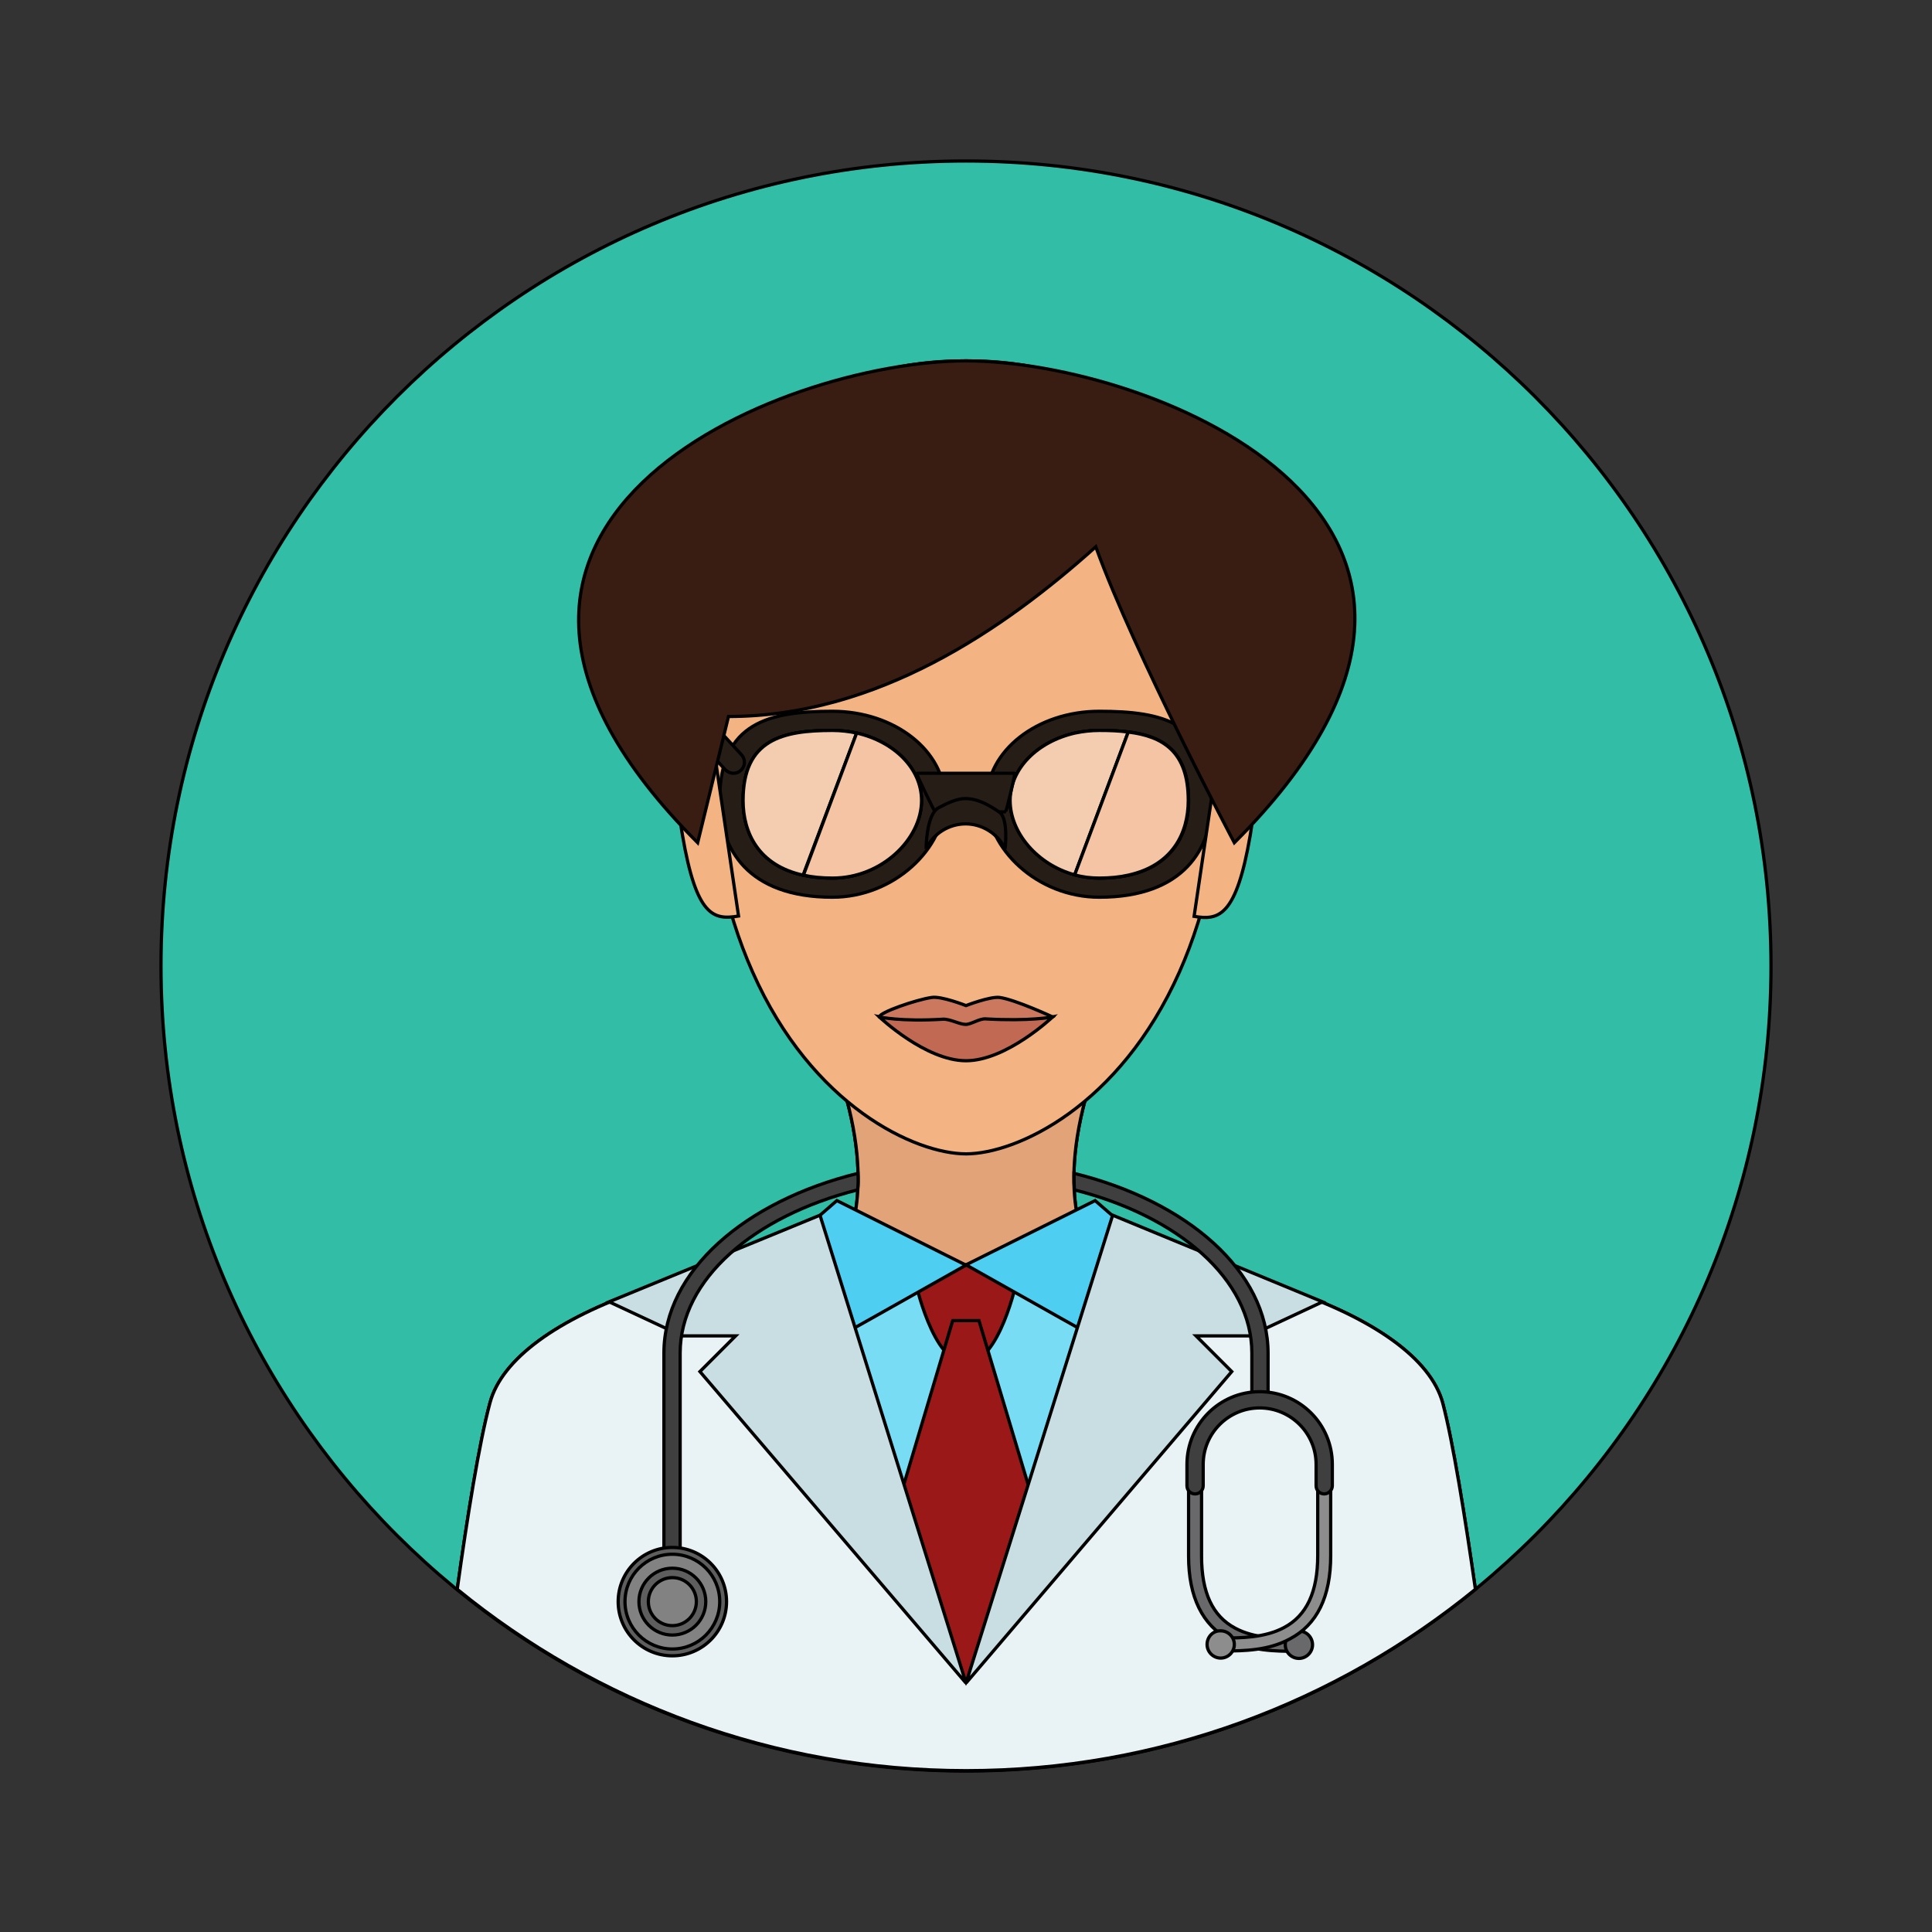 <!DOCTYPE svg PUBLIC "-//W3C//DTD SVG 1.1//EN" "http://www.w3.org/Graphics/SVG/1.1/DTD/svg11.dtd">
<!-- Uploaded to: SVG Repo, www.svgrepo.com, Transformed by: SVG Repo Mixer Tools -->
<svg height="124px" width="124px" version="1.1" id="Layer_1" xmlns="http://www.w3.org/2000/svg" xmlns:xlink="http://www.w3.org/1999/xlink" viewBox="-49.62 -49.62 595.44 595.44" xml:space="preserve" fill="#000000" stroke="#000000">
<rect x="-49.62" y="-49.62" width="595.44" height="595.44" fill="#333333" stroke="none"/>
<g id="SVGRepo_bgCarrier" stroke-width="0"/>
<g id="SVGRepo_tracerCarrier" stroke-linecap="round" stroke-linejoin="round"/>
<g id="SVGRepo_iconCarrier"> <path style="fill:#32BEA6;" d="M496.2,248.1C496.2,111.1,385.1,0,248.1,0S0,111.1,0,248.1s111.1,248.1,248.1,248.1 S496.2,385.1,496.2,248.1z"/> <path id="SVGCleanerId_0" style="fill:#E2A379;" d="M287,282.1h-77.8c12.1,36.6,1,53.3,1,53.3l26.9,6.1h22l26.9-6.1 C286,335.4,274.9,318.7,287,282.1z"/> <g> <path style="fill:#E2A379;" d="M248.2,390.1c44.9,0,37.8-54.7,37.8-54.7s-8.9,17.3-38.1,17.3s-37.5-17.3-37.5-17.3 S203.3,390.1,248.2,390.1z"/> <path style="fill:#E2A379;" d="M247.8,333.4c-77.2,0-139.1,22.1-146.4,49.3c-3.3,12.2-7,35.2-10.1,57.5 c42.7,34.9,97.4,55.9,156.9,55.9s114.1-21,156.9-55.9c-3.2-22.3-6.9-45.4-10.1-57.5C387.5,355.5,324.9,333.4,247.8,333.4z"/> </g> <path style="fill:#E9F2F4;" d="M247.8,333.4c-77.2,0-139.1,22.1-146.4,49.3c-3.3,12.2-7,35.2-10.1,57.5 c42.7,34.9,97.4,55.9,156.9,55.9s114.1-21,156.9-55.9c-3.2-22.3-6.9-45.4-10.1-57.5C387.5,355.5,324.9,333.4,247.8,333.4z"/> <path style="fill:#78DDF4;" d="M247.7,333.4c-1.4,0-2.9,0-4.3,0c-0.4,0-0.8,0-1.1,0c-1.1,0-2.1,0-3.2,0c-0.2,0-0.5,0-0.7,0 c-19.7,0.3-37.9,1.8-52.9,4.1c0,0,4,37.9,4,58.6l58.5,69l58.3-68.9c0-42.6-0.1-58.9-0.1-58.9C289.5,334.8,270.3,333.4,247.7,333.4z"/> <g> <path id="SVGCleanerId_0_1_" style="fill:#E2A379;" d="M287,282.1h-77.8c12.1,36.6,1,53.3,1,53.3l26.9,6.1h22l26.9-6.1 C286,335.4,274.9,318.7,287,282.1z"/> </g> <g> <path style="fill:#9B1818;" d="M248.1,340.2l-15.7,4.7c0,0,5.4,25.6,15.7,25.6c10.3,0,15.7-25.6,15.7-25.6L248.1,340.2z"/> <path style="fill:#9B1818;" d="M248.1,468.9c0,0,16.1-29.4,23.7-45.8l-19.7-65.7H244l-19.5,65.4 C232.1,439.3,248.1,468.9,248.1,468.9z"/> </g> <path style="fill:#4ECFF2;" d="M306.5,336.6l-18.6-16.2l-39.8,19.8c0,0,58.1,32.8,58.4,32.6V336.6z"/> <polygon style="fill:#C9DEE2;" points="358,351.6 293.3,324.9 248.1,469.1 330,373.1 319,362.1 335.5,362.1 "/> <path style="fill:#4ECFF2;" d="M189.7,336.6l18.6-16.2l39.8,19.9c0,0-58.1,32.8-58.3,32.6v-36.3H189.7z"/> <polygon style="fill:#C9DEE2;" points="138.1,351.6 203.1,324.9 248.1,469.1 166.1,373.1 177.1,362.1 160.6,362.1 "/> <g> <path style="fill:#3F3F3F;" d="M214.8,312c-34.9,8.6-59.8,30.2-59.8,55.4v85.3h5v-85.3c0-22.7,22.7-42.2,54.7-50.3 C214.9,315.5,214.9,313.8,214.8,312z"/> <path style="fill:#3F3F3F;" d="M281.4,312c0,1.8,0,3.5,0.1,5.1c32.1,8.1,54.7,27.6,54.7,50.3v15.7h5v-15.6 C341.2,342.2,316.3,320.6,281.4,312z"/> </g> <circle style="fill:#5E5E5E;" cx="157.6" cy="444" r="16.7"/> <circle style="fill:#828282;" cx="157.6" cy="444" r="14.6"/> <circle style="fill:#5E5E5E;" cx="157.6" cy="444" r="10.3"/> <circle style="fill:#828282;" cx="157.6" cy="444" r="7.4"/> <g> <path style="fill:#69696B;" d="M349.4,459.3c-5.8,0-13.5-0.1-20.1-3.6c-8.3-4.4-12.6-13.1-12.6-25.7v-21.6h4V430 c0,11.2,3.4,18.5,10.4,22.2c6,3.2,13.4,3.2,18.9,3.2h0.6v4H350C349.8,459.3,349.6,459.3,349.4,459.3z"/> <path style="fill:#69696B;" d="M354.9,457.3c0,2.3-1.9,4.2-4.2,4.2l0,0c-2.3,0-4.2-1.9-4.2-4.2l0,0c0-2.3,1.9-4.2,4.2-4.2l0,0 C352.9,453,354.9,454.9,354.9,457.3L354.9,457.3z"/> </g> <g> <path style="fill:#8D8D8E;" d="M327.8,459.2c-0.2,0-0.4,0-0.6,0h-0.6v-4h0.6c5.4,0,12.9,0,18.9-3.2c7-3.7,10.4-11,10.4-22.2v-21.6 h4v21.6c0,12.7-4.2,21.3-12.6,25.7C341.3,459.1,333.6,459.2,327.8,459.2z"/> <path style="fill:#8D8D8E;" d="M322.4,457.2c0,2.3,1.9,4.2,4.2,4.2l0,0c2.3,0,4.2-1.9,4.2-4.2l0,0c0-2.3-1.9-4.2-4.2-4.2l0,0 C324.3,452.9,322.4,454.8,322.4,457.2L322.4,457.2z"/> </g> <path style="fill:#3F3F3F;" d="M358.5,410.8c-1.4,0-2.5-1.1-2.5-2.5v-6.6c0-9.6-7.8-17.4-17.4-17.4s-17.4,7.8-17.4,17.4v6.6 c0,1.4-1.1,2.5-2.5,2.5s-2.5-1.1-2.5-2.5v-6.6c0-12.3,10-22.4,22.4-22.4s22.4,10,22.4,22.4v6.6C361,409.6,359.9,410.8,358.5,410.8z"/> <path style="fill:#F4B382;" d="M327.9,175.2c0-92.4-35.7-113.6-79.8-113.6c-44,0-79.8,21.2-79.8,113.6c0,31.3,5.6,55.8,14,74.7 c18.4,41.6,50.3,56.1,65.8,56.1s47.3-14.5,65.8-56.1C322.3,231,327.9,206.5,327.9,175.2z"/> <path style="fill:#261D17;" d="M206.9,169.6c-19.1,0-34.7,3.3-34.7,27.2c0,15.1,8.6,30.1,34.7,30.1c19.1,0,34.7-15.1,34.7-30.1 S226.1,169.6,206.9,169.6z M206.9,221c-20.7,0-27.5-12-27.5-23.9c0-19,12.3-21.6,27.5-21.6s27.5,9.7,27.5,21.6 C234.4,209,222.1,221,206.9,221z"/> <path style="fill:#F4C4A4;" d="M206.9,175.5c-15.2,0-27.5,2.7-27.5,21.6c0,11.9,6.8,23.9,27.5,23.9c15.2,0,27.5-12,27.5-23.9 S222.1,175.5,206.9,175.5z"/> <path style="fill:#F4CCB0;" d="M206.9,175.5c-15.2,0-27.5,2.7-27.5,21.6c0,10,4.8,20,18.5,23l16.5-43.8 C212,175.8,209.5,175.5,206.9,175.5z"/> <path style="fill:#F4C4A4;" d="M234.4,197.1c0-9.9-8.5-18.2-20-20.8L198,220.1c2.6,0.6,5.6,0.9,9,0.9 C222.1,221,234.4,209,234.4,197.1z"/> <g> <path style="fill:#261D17;" d="M176.4,188.7c-0.9,0-1.8-0.4-2.5-1.1l-13.3-14.5c-1.3-1.4-1.2-3.6,0.2-4.8c1.4-1.3,3.6-1.2,4.8,0.2 l13.3,14.5c1.3,1.4,1.2,3.6-0.2,4.8C178.1,188.4,177.3,188.7,176.4,188.7z"/> <path style="fill:#261D17;" d="M320.4,188.7c0.9,0,1.8-0.4,2.5-1.1l13.3-14.5c1.3-1.4,1.2-3.6-0.2-4.8c-1.4-1.3-3.6-1.2-4.8,0.2 L317.9,183c-1.3,1.4-1.2,3.6,0.2,4.8C318.8,188.4,319.6,188.7,320.4,188.7z"/> <path style="fill:#261D17;" d="M254.5,196.8c0,15.1,15.5,30.1,34.7,30.1c26.1,0,34.7-15.1,34.7-30.1c0-23.9-15.5-27.2-34.7-27.2 S254.5,181.8,254.5,196.8z M261.7,197.1c0-11.9,12.3-21.6,27.5-21.6s27.5,2.7,27.5,21.6c0,11.9-6.8,23.9-27.5,23.9 C274,221,261.7,209,261.7,197.1z"/> </g> <path style="fill:#F4C4A4;" d="M289.2,175.5c15.2,0,27.5,2.7,27.5,21.6c0,11.9-6.8,23.9-27.5,23.9c-15.2,0-27.5-12-27.5-23.9 S274,175.5,289.2,175.5z"/> <path style="fill:#F4CCB0;" d="M289.2,175.5c-2.6,0-5.1,0.3-7.5,0.8c-11.5,2.6-20,10.9-20,20.8c0,9.9,8.4,19.8,19.9,22.9l16.5-44 C295.3,175.6,292.3,175.5,289.2,175.5z"/> <path style="fill:#F4C4A4;" d="M298.1,220.1c13.7-3,18.5-13,18.5-23c0-15-7.7-19.8-18.5-21.1l-16.5,44c2.4,0.7,4.9,1,7.6,1 C292.5,221,295.5,220.7,298.1,220.1z"/> <g> <path style="fill:#261D17;" d="M260.3,200.6h-21.7c-0.2,0-6-11.9-5.7-11.9h30.2C263.4,188.7,260.5,200.6,260.3,200.6z"/> <path style="fill:#261D17;" d="M258.4,200.7c-3-2.1-6.6-4.2-10.5-4.2c-2.9,0-5.8,1.6-8.2,2.8c-3.9,2-3.9,12.7-3.9,12.7 c2.2-4.7,7-7.7,12.2-7.7c5.1,0,9.9,3,12.2,7.7C260.1,212.1,261.3,202.7,258.4,200.7z"/> </g> <g> <path style="fill:#F4B382;" d="M160.7,207.7c4.3,25.2,9.6,26.3,17.3,25l-8.1-54.8C162.2,179.3,156.4,182.6,160.7,207.7z"/> <path style="fill:#F4B382;" d="M326.5,178l-8.1,54.8c7.6,1.3,13,0.1,17.3-25C339.9,182.6,334.1,179.3,326.5,178z"/> </g> <path style="fill:#3A1D12;" d="M330.8,210.1c99.2-99.2-25.3-148.5-82.7-148.5s-180.8,50.3-82.7,148.5l9.5-38.9 c45.8,0,84.9-26.9,113.2-52.3C300.1,152.1,330.8,210.1,330.8,210.1z"/> <path style="fill:#CC785E;" d="M274.8,263.8c0,0-14.2,9.6-26.7,9.6s-26.7-9.6-26.7-9.6c0-1.4,11.3-5.3,16.1-6 c3-0.5,10.6,2.5,10.6,2.5s7.5-2.9,10.4-2.5C263.4,258.5,274.8,263.8,274.8,263.8z"/> <path style="fill:#C16952;" d="M274.8,263.8c0,0-14.2,13.5-26.7,13.5s-26.7-13.5-26.7-13.5s6.5,1.5,19.6,0.7c2.2-0.1,5.1,1.6,7,1.6 c1.7,0,4.2-1.8,6.1-1.7C267.9,265.2,274.8,263.8,274.8,263.8z"/> </g>
</svg>